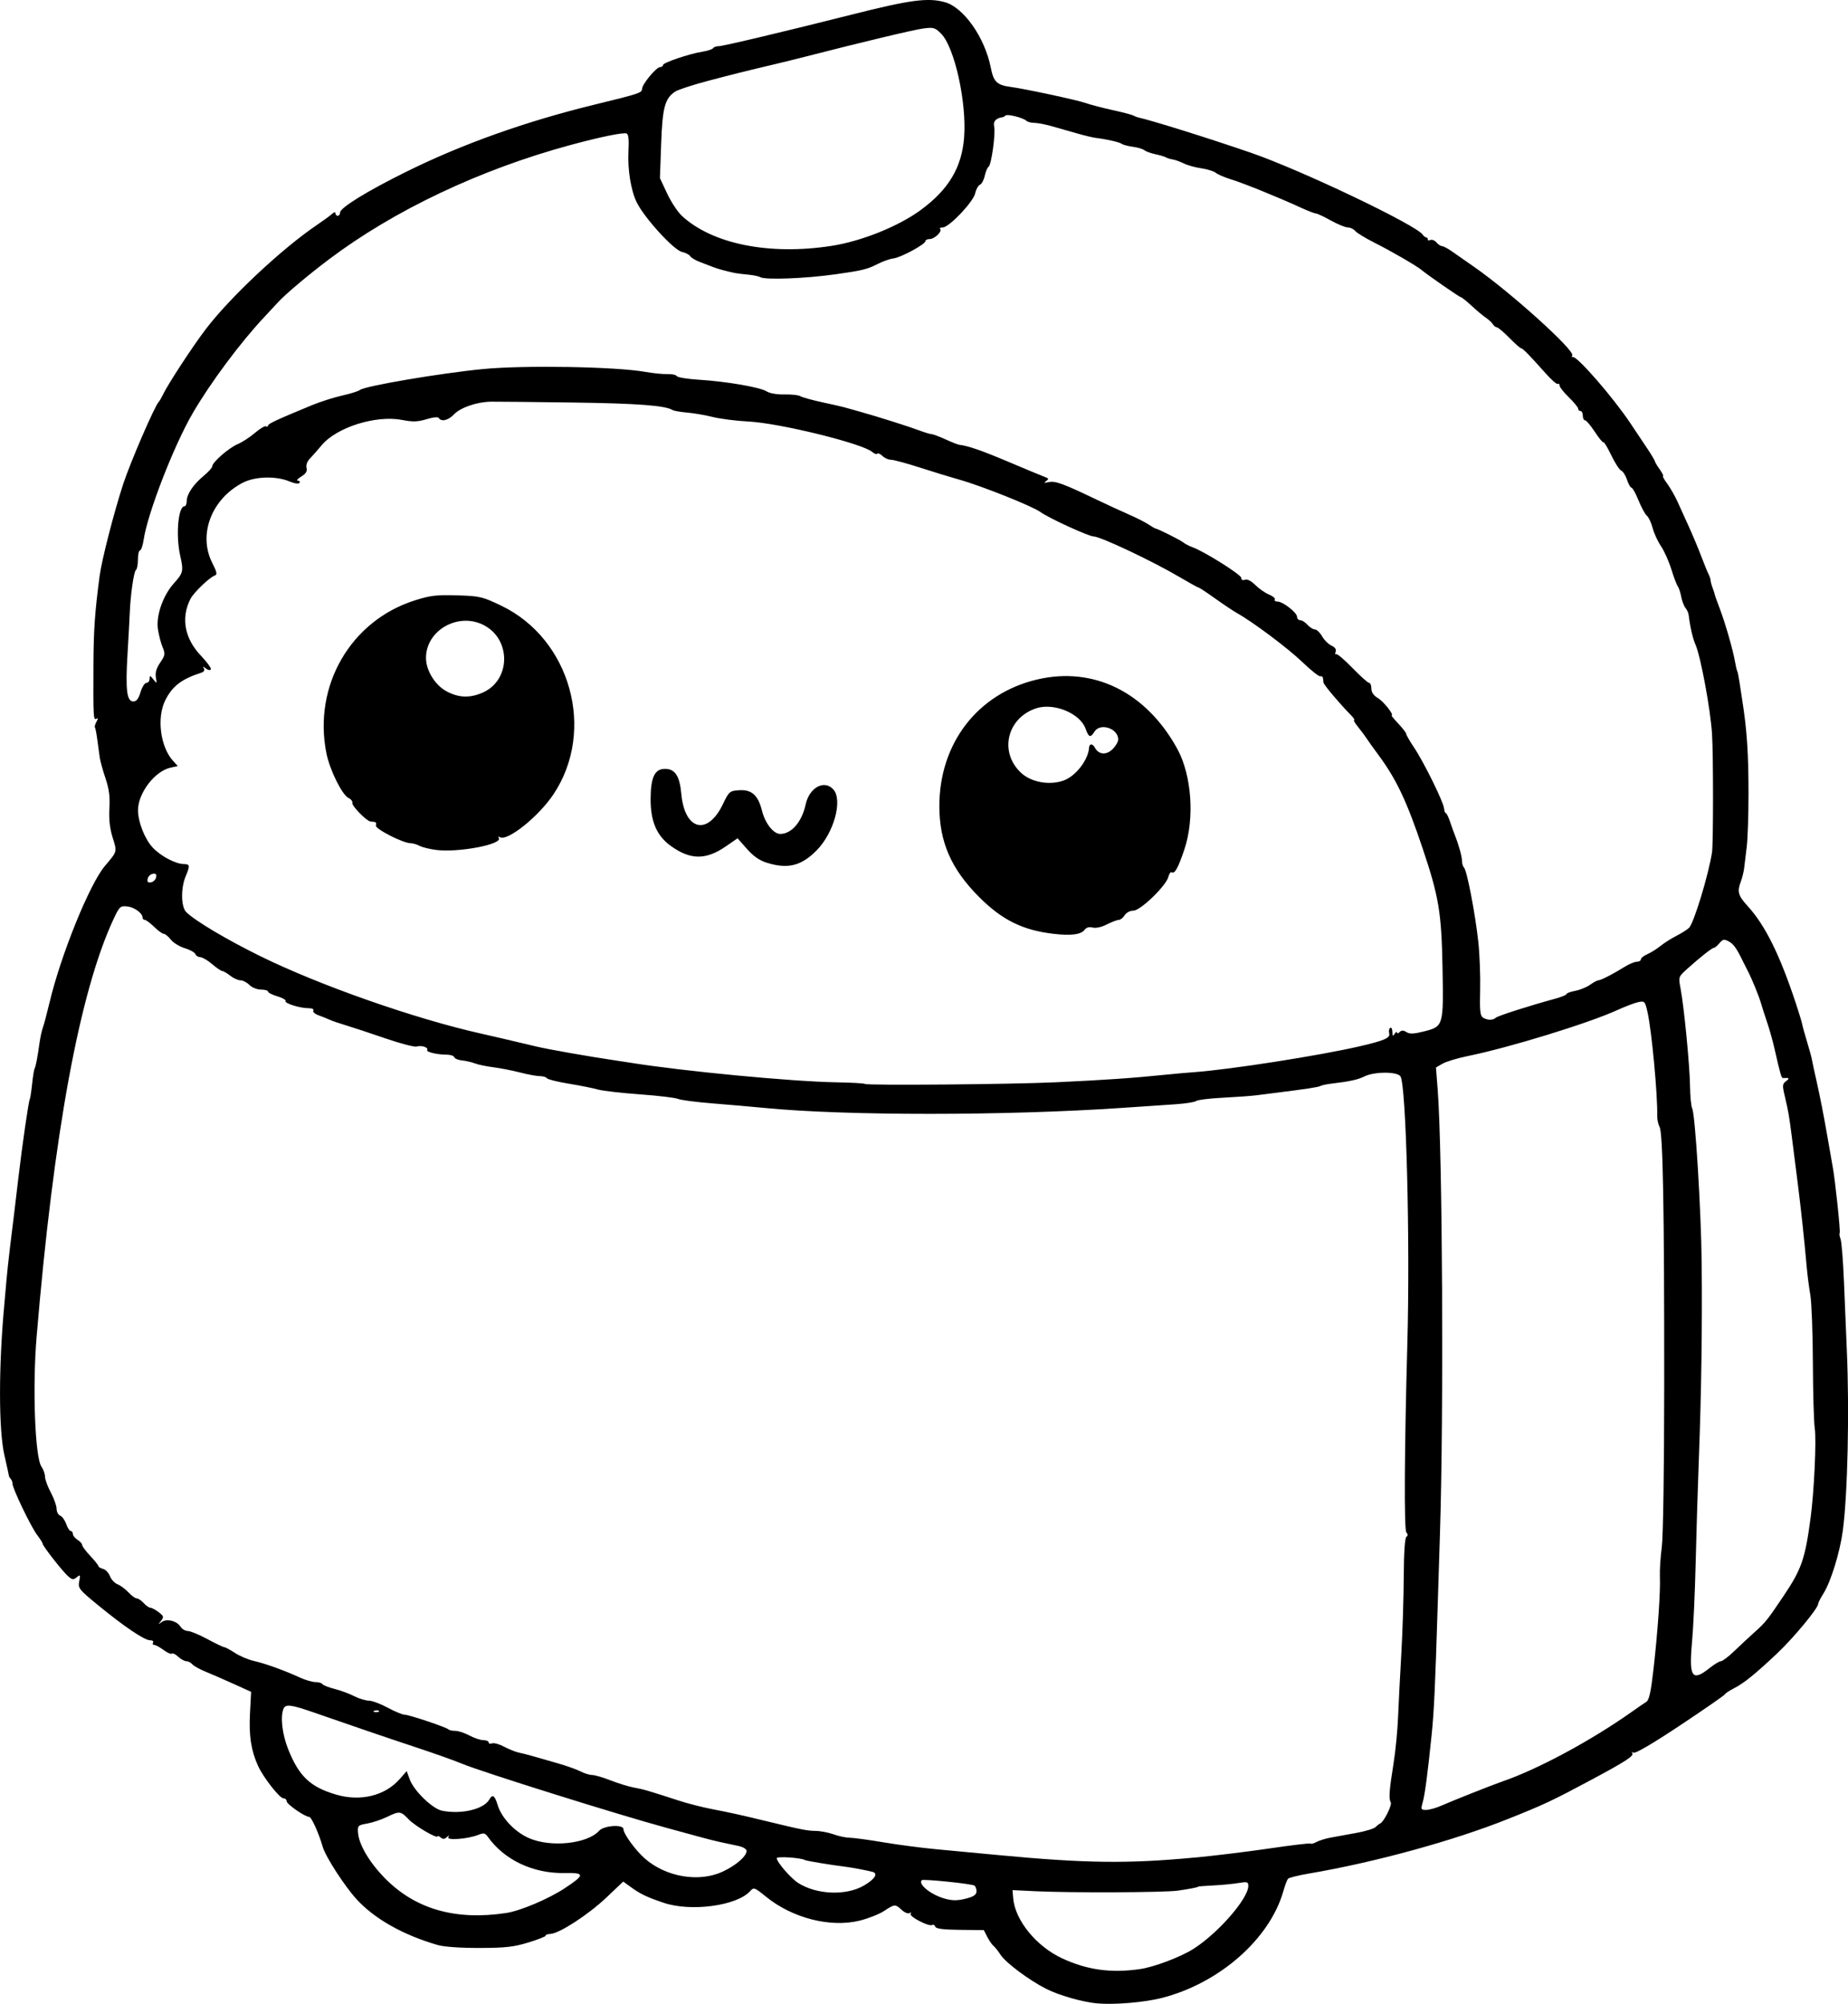 <?xml version="1.0" encoding="UTF-8" standalone="no"?>
<!-- Created with Inkscape (http://www.inkscape.org/) -->

<svg
   width="210.489mm"
   height="228.159mm"
   viewBox="0 0 210.489 228.159"
   version="1.1"
   id="svg5"
   xml:space="preserve"
   xmlns="http://www.w3.org/2000/svg"
   xmlns:svg="http://www.w3.org/2000/svg"><defs
     id="defs2" /><g
     id="layer1"
     transform="translate(35.838,-24.209)"><path
       style="fill:#000000;stroke-width:0.265"
       d="m 89.147,252.314 c -1.707,-0.162 -4.347,-0.915 -5.818,-1.658 -1.96,-0.991 -4.632,-2.986 -5.212,-3.893 -0.26,-0.406 -0.617,-0.856 -0.795,-1.002 -0.178,-0.146 -0.498,-0.609 -0.712,-1.029 l -0.389,-0.765 -2.709,-0.029 c -1.917,-0.021 -2.741,-0.126 -2.82,-0.362 -0.061,-0.183 -0.214,-0.269 -0.34,-0.191 -0.362,0.224 -2.653,-0.955 -2.461,-1.266 0.099,-0.161 0.044,-0.199 -0.131,-0.09 -0.166,0.103 -0.564,-0.058 -0.885,-0.356 -0.736,-0.685 -0.814,-0.681 -2.016,0.115 -0.546,0.361 -1.798,0.856 -2.781,1.098 -3.335,0.823 -7.67,-0.285 -10.675,-2.729 -1.312,-1.067 -1.381,-1.09 -1.805,-0.622 -1.508,1.666 -6.748,2.37 -9.842,1.322 -1.931,-0.654 -2.638,-0.992 -3.736,-1.787 l -0.872,-0.631 -1.907,1.808 c -2.059,1.952 -5.34,4.089 -6.374,4.151 -0.352,0.021 -0.598,0.107 -0.547,0.19 0.051,0.084 -0.823,0.433 -1.944,0.777 -1.704,0.523 -2.621,0.626 -5.609,0.633 -2.173,0.005 -4.038,-0.127 -4.762,-0.337 -3.926,-1.137 -7.192,-2.98 -9.228,-5.208 -1.367,-1.496 -3.541,-4.857 -3.855,-5.962 -0.432,-1.516 -1.287,-3.415 -1.537,-3.415 -0.489,0 -2.576,-1.447 -2.576,-1.786 -2.6e-4,-0.182 -0.165,-0.331 -0.365,-0.331 -0.434,0 -2.305,-2.392 -2.898,-3.704 -0.786,-1.74 -1.044,-3.421 -0.912,-5.945 l 0.129,-2.474 -2.012,-0.912 c -1.107,-0.502 -2.548,-1.129 -3.203,-1.395 -0.655,-0.266 -1.323,-0.64 -1.484,-0.832 -0.162,-0.192 -0.467,-0.349 -0.678,-0.349 -0.211,0 -0.632,-0.231 -0.935,-0.513 -0.303,-0.282 -0.625,-0.44 -0.715,-0.35 -0.09,0.09 -0.515,-0.096 -0.943,-0.413 -0.429,-0.317 -0.911,-0.577 -1.071,-0.577 -0.16,0 -0.217,-0.119 -0.127,-0.265 0.09,-0.146 -0.066,-0.265 -0.346,-0.265 -0.64,0 -2.947,-1.557 -5.925,-3.999 -2.179,-1.787 -2.293,-1.932 -2.138,-2.715 0.149,-0.752 0.123,-0.794 -0.283,-0.46 -0.386,0.318 -0.522,0.3 -1.003,-0.132 -0.652,-0.585 -2.873,-3.424 -2.873,-3.672 0,-0.093 -0.287,-0.549 -0.637,-1.012 -0.712,-0.942 -2.803,-5.29 -2.803,-5.83 0,-0.191 -0.089,-0.437 -0.198,-0.546 -0.109,-0.109 -0.206,-0.278 -0.215,-0.375 -0.009,-0.097 -0.236,-1.129 -0.505,-2.293 -0.673,-2.912 -0.674,-10.148 -0.004,-17.33 0.048,-0.509 0.147,-1.64 0.221,-2.514 0.074,-0.873 0.266,-2.659 0.428,-3.969 0.415,-3.364 0.502,-4.084 0.941,-7.805 0.456,-3.861 1.166,-8.75 1.303,-8.973 0.052,-0.085 0.17,-0.857 0.261,-1.714 0.091,-0.858 0.216,-1.64 0.277,-1.738 0.131,-0.212 0.335,-1.271 0.563,-2.916 0.09,-0.653 0.263,-1.446 0.383,-1.762 0.12,-0.317 0.462,-1.6 0.759,-2.852 1.287,-5.418 4.554,-13.477 6.302,-15.546 1.441,-1.705 1.404,-1.573 0.889,-3.24 -0.33,-1.067 -0.444,-2.093 -0.371,-3.327 0.079,-1.327 -0.034,-2.202 -0.443,-3.416 -0.302,-0.897 -0.596,-1.954 -0.653,-2.349 -0.057,-0.394 -0.182,-1.312 -0.279,-2.039 -0.097,-0.727 -0.221,-1.368 -0.278,-1.424 -0.056,-0.056 0.025,-0.339 0.179,-0.629 0.203,-0.379 0.2,-0.476 -0.009,-0.346 -0.341,0.211 -0.361,-0.154 -0.334,-6.201 0.017,-3.889 0.165,-6.008 0.703,-10.054 0.243,-1.832 1.624,-7.217 2.681,-10.451 0.813,-2.49 3.628,-8.99 4.067,-9.393 0.079,-0.073 0.287,-0.43 0.461,-0.794 0.575,-1.203 3.353,-5.452 4.862,-7.438 2.759,-3.631 8.662,-9.168 12.662,-11.876 0.752,-0.509 1.538,-1.083 1.746,-1.276 0.228,-0.211 0.378,-0.237 0.378,-0.066 0,0.156 0.119,0.283 0.265,0.283 0.146,0 0.265,-0.166 0.265,-0.369 0,-0.541 3.086,-2.441 7.541,-4.644 6.418,-3.173 13.655,-5.748 21.564,-7.672 4.956,-1.206 5.292,-1.317 5.292,-1.763 0,-0.519 1.616,-2.474 2.051,-2.48 0.182,-0.003 0.331,-0.107 0.331,-0.232 0,-0.271 2.98,-1.28 4.496,-1.523 0.59,-0.094 1.136,-0.275 1.214,-0.401 0.078,-0.126 0.382,-0.23 0.676,-0.23 0.471,0 7.725,-1.724 15.045,-3.575 6.718,-1.699 8.736,-1.969 10.676,-1.431 2.155,0.598 4.559,4.03 5.237,7.474 0.317,1.61 0.699,1.972 2.302,2.182 1.526,0.2 7.531,1.487 8.451,1.812 0.56,0.198 1.963,0.566 3.117,0.819 1.154,0.253 2.218,0.531 2.364,0.617 0.146,0.086 0.384,0.183 0.529,0.215 1.596,0.35 8.054,2.371 12.848,4.021 5.712,1.965 18.925,8.266 19.591,9.342 0.09,0.146 0.27,0.285 0.399,0.309 0.129,0.024 0.207,0.129 0.172,0.232 -0.035,0.104 0.095,0.128 0.288,0.054 0.193,-0.074 0.504,0.049 0.691,0.274 0.187,0.225 0.474,0.416 0.638,0.424 0.164,0.008 0.67,0.276 1.124,0.595 0.454,0.319 1.585,1.108 2.514,1.754 4.162,2.894 11.536,9.547 11.195,10.1 -0.085,0.137 -0.056,0.218 0.064,0.179 0.468,-0.149 4.582,4.579 6.554,7.532 0.51,0.763 1.346,2.014 1.859,2.78 0.513,0.766 0.933,1.462 0.933,1.547 0,0.085 0.246,0.5 0.547,0.922 0.301,0.423 0.473,0.768 0.383,0.768 -0.09,0 0.122,0.387 0.472,0.86 0.349,0.473 0.878,1.396 1.175,2.051 0.297,0.655 0.891,1.965 1.32,2.91 0.429,0.946 1.052,2.434 1.383,3.307 0.331,0.873 0.708,1.794 0.836,2.047 0.128,0.253 0.234,0.572 0.234,0.71 0,0.138 0.105,0.527 0.233,0.863 0.128,0.337 0.236,0.672 0.241,0.745 0.004,0.073 0.258,0.787 0.563,1.587 0.633,1.659 1.515,4.726 1.743,6.063 0.085,0.497 0.197,0.973 0.249,1.058 0.052,0.085 0.165,0.631 0.252,1.213 0.086,0.582 0.228,1.505 0.314,2.051 0.547,3.456 0.725,6.11 0.722,10.781 -0.002,2.401 -0.092,5.08 -0.201,5.953 -0.109,0.873 -0.239,1.948 -0.288,2.389 -0.05,0.441 -0.216,1.133 -0.37,1.539 -0.453,1.192 -0.338,1.632 0.739,2.809 2.021,2.211 3.67,5.535 5.52,11.123 0.361,1.091 0.686,2.163 0.722,2.381 0.036,0.218 0.283,1.111 0.549,1.984 0.266,0.873 0.511,1.766 0.544,1.984 0.033,0.218 0.303,1.468 0.601,2.778 0.298,1.31 0.791,3.83 1.096,5.601 0.305,1.771 0.608,3.497 0.674,3.836 0.266,1.36 0.912,7.456 0.802,7.565 -0.065,0.065 -0.021,0.373 0.097,0.685 0.118,0.312 0.294,2.533 0.391,4.934 0.097,2.401 0.242,5.854 0.321,7.673 0.308,7.078 0.099,16.468 -0.46,20.637 -0.324,2.418 -1.365,5.791 -2.193,7.101 -0.336,0.533 -0.611,1.072 -0.61,1.198 0.004,0.484 -2.796,3.865 -4.648,5.613 -2.521,2.38 -3.817,3.427 -4.956,4.006 -0.509,0.259 -0.966,0.562 -1.016,0.673 -0.049,0.112 -2.338,1.698 -5.086,3.526 -3.105,2.065 -5.124,3.249 -5.334,3.128 -0.186,-0.107 -0.253,-0.1 -0.149,0.015 0.285,0.316 -0.618,0.911 -4.687,3.089 -4.407,2.359 -5.359,2.806 -9.52,4.464 -6.212,2.475 -15.141,4.92 -22.588,6.184 -1.216,0.206 -2.297,0.476 -2.403,0.599 -0.106,0.123 -0.345,0.76 -0.531,1.415 -1.547,5.439 -7.283,10.477 -13.836,12.153 -1.982,0.507 -5.447,0.798 -7.346,0.618 z m 4.854,-3.909 c 1.607,-0.229 4.624,-1.37 6.099,-2.305 2.802,-1.778 6.245,-5.726 6.245,-7.161 0,-0.467 -0.118,-0.502 -1.124,-0.334 -0.618,0.103 -1.898,0.227 -2.844,0.275 -0.946,0.048 -1.72,0.107 -1.72,0.131 0,0.076 -1.021,0.276 -2.381,0.465 -1.526,0.212 -12.232,0.255 -16.14,0.064 l -2.646,-0.129 0.073,0.904 c 0.204,2.525 2.636,5.51 5.603,6.878 2.855,1.316 5.534,1.684 8.835,1.213 z m -72.191,-6.385 c 1.609,-0.243 4.804,-1.591 6.657,-2.81 2.346,-1.542 2.347,-1.787 0.008,-1.742 -3.581,0.068 -6.873,-1.484 -8.747,-4.123 -0.311,-0.438 -0.469,-0.468 -1.125,-0.211 -1.189,0.466 -3.603,0.644 -3.381,0.249 0.141,-0.251 0.104,-0.25 -0.168,0.002 -0.256,0.238 -0.444,0.247 -0.7,0.034 -0.193,-0.16 -0.35,-0.221 -0.35,-0.137 0,0.336 -2.561,-1.16 -3.291,-1.922 -0.921,-0.963 -1.036,-0.975 -2.505,-0.265 -0.623,0.301 -1.627,0.635 -2.233,0.741 -1.054,0.186 -1.097,0.232 -1.027,1.083 0.111,1.357 1.338,3.408 3.1,5.185 3.459,3.489 8.01,4.784 13.761,3.916 z m 52.586,-1.697 c 0.7,-0.194 0.992,-0.423 0.992,-0.777 0,-0.276 -0.109,-0.568 -0.242,-0.651 -0.337,-0.208 -5.835,-0.772 -5.992,-0.615 -0.44,0.44 0.959,1.601 2.489,2.063 0.993,0.3 1.616,0.295 2.754,-0.021 z m -11.827,-1.435 c 1.255,-0.736 1.649,-1.371 0.966,-1.557 -0.562,-0.153 -2.391,-0.497 -3.095,-0.582 -1.528,-0.183 -4.45,-0.667 -4.604,-0.762 -0.425,-0.263 -3.201,-0.444 -3.201,-0.21 0,0.44 1.6,2.289 2.444,2.824 2.116,1.342 5.471,1.47 7.491,0.286 z m -16.086,-1.584 c 1.506,-0.701 2.712,-1.746 2.712,-2.349 0,-0.226 -0.402,-0.462 -0.992,-0.584 -0.546,-0.112 -1.111,-0.233 -1.257,-0.269 -0.146,-0.035 -0.562,-0.126 -0.926,-0.2 -0.364,-0.075 -1.316,-0.316 -2.117,-0.537 -0.8,-0.221 -2.527,-0.692 -3.836,-1.047 -5.531,-1.502 -21.056,-6.368 -23.283,-7.299 -0.912,-0.381 -3.35,-1.244 -5.689,-2.013 -2.343,-0.771 -7.196,-2.427 -11.191,-3.818 -2.64,-0.919 -3.236,-0.987 -3.465,-0.392 -0.358,0.932 -0.125,2.887 0.542,4.563 1.235,3.101 2.532,4.326 5.493,5.187 2.767,0.804 5.549,0.117 7.217,-1.782 l 0.795,-0.905 0.339,0.936 c 0.471,1.302 2.589,3.357 3.686,3.577 2.205,0.441 4.762,-0.166 5.384,-1.278 0.356,-0.637 0.62,-0.467 0.942,0.607 0.441,1.472 1.929,3.06 3.542,3.778 2.483,1.107 6.665,0.678 8.024,-0.823 0.548,-0.606 2.769,-0.757 2.771,-0.189 0.002,0.539 1.379,2.429 2.451,3.362 2.415,2.103 6.169,2.729 8.859,1.476 z m 53.777,-1.596 c 2.256,-0.214 6.117,-0.687 8.581,-1.051 2.464,-0.364 4.533,-0.609 4.599,-0.543 0.066,0.066 0.371,-0.018 0.68,-0.185 0.308,-0.167 1.037,-0.391 1.619,-0.498 0.582,-0.106 1.892,-0.345 2.91,-0.53 1.019,-0.185 1.999,-0.482 2.178,-0.66 0.179,-0.178 0.421,-0.365 0.538,-0.414 0.419,-0.178 1.387,-2.121 1.204,-2.418 -0.244,-0.395 -0.175,-1.358 0.319,-4.419 0.223,-1.382 0.455,-3.764 0.516,-5.292 0.061,-1.528 0.226,-4.743 0.366,-7.144 0.14,-2.401 0.266,-6.353 0.279,-8.782 0.015,-2.769 0.128,-4.48 0.302,-4.588 0.192,-0.119 0.189,-0.278 -0.01,-0.517 -0.263,-0.317 -0.212,-9.616 0.118,-21.435 0.327,-11.732 -0.135,-29.586 -0.79,-30.481 -0.404,-0.553 -2.985,-0.539 -4.108,0.021 -0.736,0.367 -1.663,0.569 -3.763,0.818 -0.55,0.065 -1.107,0.185 -1.238,0.266 -0.211,0.131 -1.71,0.359 -5.171,0.789 -0.582,0.072 -1.535,0.193 -2.117,0.269 -0.582,0.076 -2.3,0.201 -3.818,0.278 -1.518,0.077 -2.887,0.245 -3.043,0.373 -0.156,0.128 -1.236,0.297 -2.4,0.376 -1.164,0.079 -3.903,0.264 -6.085,0.412 -13.269,0.9 -31.438,0.903 -40.614,0.009 -1.382,-0.135 -4.061,-0.369 -5.953,-0.519 -1.892,-0.151 -3.678,-0.383 -3.969,-0.516 -0.291,-0.133 -2.256,-0.367 -4.366,-0.52 -2.11,-0.153 -4.253,-0.4 -4.763,-0.549 -0.509,-0.149 -1.989,-0.445 -3.288,-0.658 -1.299,-0.213 -2.43,-0.494 -2.514,-0.625 -0.083,-0.131 -0.449,-0.24 -0.813,-0.241 -0.364,-0.001 -1.376,-0.188 -2.249,-0.414 -0.873,-0.226 -2.242,-0.494 -3.043,-0.596 -0.8,-0.101 -1.753,-0.301 -2.117,-0.443 -0.364,-0.143 -1.015,-0.292 -1.446,-0.333 -0.432,-0.041 -0.829,-0.205 -0.882,-0.365 -0.053,-0.16 -0.429,-0.291 -0.836,-0.291 -1.118,0 -2.4,-0.303 -2.257,-0.534 0.179,-0.29 -0.651,-0.564 -1.191,-0.393 -0.248,0.079 -1.869,-0.344 -3.601,-0.94 -1.732,-0.596 -3.744,-1.261 -4.472,-1.477 -0.728,-0.216 -1.561,-0.502 -1.852,-0.636 -0.291,-0.133 -0.864,-0.363 -1.273,-0.512 -0.409,-0.148 -0.67,-0.389 -0.58,-0.535 0.094,-0.152 -0.14,-0.265 -0.549,-0.265 -0.984,0 -2.77,-0.561 -2.61,-0.82 0.072,-0.117 -0.348,-0.356 -0.935,-0.532 -0.586,-0.176 -1.066,-0.42 -1.066,-0.542 0,-0.122 -0.357,-0.223 -0.794,-0.223 -0.441,0 -1.029,-0.235 -1.323,-0.529 -0.291,-0.291 -0.751,-0.529 -1.023,-0.529 -0.271,0 -0.796,-0.238 -1.166,-0.529 -0.37,-0.291 -0.778,-0.529 -0.906,-0.529 -0.128,0 -0.645,-0.352 -1.149,-0.783 -0.504,-0.431 -1.112,-0.788 -1.351,-0.794 -0.239,-0.006 -0.495,-0.167 -0.568,-0.357 -0.073,-0.191 -0.615,-0.491 -1.205,-0.668 -0.589,-0.177 -1.304,-0.616 -1.587,-0.976 -0.283,-0.36 -0.643,-0.655 -0.799,-0.655 -0.156,0 -0.649,-0.357 -1.096,-0.794 -0.447,-0.437 -0.927,-0.794 -1.067,-0.794 -0.141,0 -0.255,-0.119 -0.255,-0.265 0,-0.509 -0.95,-1.191 -1.769,-1.27 -0.772,-0.074 -0.873,0.021 -1.541,1.455 -3.857,8.281 -6.815,24.345 -8.76,47.572 -0.48,5.734 -0.182,13.704 0.552,14.752 0.223,0.319 0.406,0.833 0.406,1.142 0,0.31 0.298,1.123 0.661,1.807 0.364,0.684 0.661,1.523 0.661,1.863 0,0.341 0.184,0.69 0.409,0.776 0.225,0.086 0.534,0.516 0.687,0.954 0.153,0.438 0.385,0.797 0.517,0.797 0.131,0 0.239,0.15 0.239,0.333 0,0.183 0.238,0.482 0.529,0.664 0.291,0.182 0.529,0.448 0.529,0.592 0,0.144 0.417,0.704 0.926,1.244 0.509,0.54 0.926,1.062 0.926,1.16 0,0.098 0.237,0.24 0.526,0.316 0.289,0.076 0.644,0.449 0.789,0.829 0.145,0.381 0.533,0.796 0.863,0.924 0.33,0.127 0.889,0.542 1.241,0.921 0.353,0.379 0.781,0.69 0.951,0.69 0.17,0 0.525,0.238 0.789,0.529 0.263,0.291 0.609,0.532 0.769,0.535 0.159,0.003 0.582,0.23 0.938,0.504 0.583,0.448 0.61,0.548 0.265,0.986 -0.347,0.442 -0.342,0.456 0.054,0.146 0.557,-0.436 1.743,-0.157 2.158,0.508 0.17,0.273 0.549,0.499 0.841,0.502 0.292,0.003 1.3,0.42 2.239,0.926 0.939,0.506 1.805,0.92 1.924,0.92 0.119,0 0.66,0.292 1.203,0.649 0.543,0.357 1.522,0.77 2.177,0.919 1.3,0.295 3.463,1.076 5.223,1.885 0.617,0.284 1.414,0.516 1.77,0.516 0.357,0 0.713,0.104 0.792,0.232 0.079,0.128 0.697,0.371 1.374,0.542 0.677,0.17 1.686,0.542 2.243,0.826 0.557,0.284 1.312,0.516 1.678,0.516 0.366,0 1.326,0.357 2.133,0.794 0.807,0.437 1.673,0.797 1.924,0.801 0.525,0.008 4.757,1.426 5.008,1.677 0.092,0.092 0.446,0.167 0.786,0.167 0.34,0 1.063,0.238 1.606,0.529 0.543,0.291 1.257,0.529 1.587,0.529 0.33,0 0.599,0.115 0.599,0.256 0,0.141 0.173,0.19 0.385,0.109 0.212,-0.081 0.837,0.092 1.389,0.386 0.552,0.293 1.302,0.594 1.666,0.667 0.364,0.073 1.078,0.254 1.587,0.403 0.509,0.148 1.764,0.507 2.787,0.798 1.024,0.291 2.214,0.713 2.646,0.938 0.431,0.225 1.03,0.41 1.33,0.411 0.3,7.9e-4 1.261,0.282 2.135,0.625 0.874,0.343 2.058,0.705 2.63,0.805 1.022,0.179 1.701,0.377 5.141,1.498 0.946,0.308 2.613,0.734 3.704,0.947 2.186,0.425 3.252,0.66 5.821,1.282 4.394,1.064 5.046,1.196 5.997,1.206 0.558,0.006 1.491,0.183 2.073,0.393 0.582,0.21 1.402,0.383 1.823,0.385 0.42,0.002 2.147,0.236 3.836,0.52 1.69,0.284 4.382,0.638 5.983,0.786 1.601,0.149 4.815,0.451 7.144,0.672 9.879,0.936 14.761,0.997 22.357,0.276 z m 28.105,-5.924 c 1.332,-0.587 5.813,-2.362 6.952,-2.755 4.04,-1.391 10.087,-4.647 14.714,-7.922 0.671,-0.475 1.412,-0.983 1.647,-1.128 0.319,-0.198 0.525,-1.129 0.817,-3.704 0.494,-4.356 0.807,-8.879 0.731,-10.575 -0.032,-0.723 0.064,-2.212 0.212,-3.307 0.16,-1.175 0.274,-8.776 0.279,-18.529 0.01,-20.059 -0.145,-28.63 -0.529,-29.348 -0.157,-0.293 -0.277,-0.864 -0.268,-1.269 0.056,-2.373 -0.63,-9.694 -1.107,-11.809 -0.274,-1.215 -0.328,-1.275 -1.025,-1.136 -0.405,0.081 -1.491,0.492 -2.415,0.913 -3.299,1.504 -12.298,4.27 -17.025,5.233 -1.164,0.237 -2.457,0.627 -2.872,0.866 l -0.756,0.435 0.195,2.514 c 0.548,7.06 0.701,36.773 0.26,50.535 -0.072,2.256 -0.194,6.125 -0.271,8.599 -0.274,8.865 -0.407,11.681 -0.673,14.287 -0.462,4.516 -0.773,6.866 -1.026,7.749 -0.226,0.789 -0.198,0.85 0.392,0.85 0.35,0 1.145,-0.224 1.767,-0.499 z M 7.319,219.011 c -0.088,-0.088 -0.316,-0.097 -0.507,-0.021 -0.211,0.085 -0.148,0.147 0.16,0.16 0.279,0.011 0.435,-0.051 0.347,-0.139 z M 158.865,214.143 c 0.549,-0.437 1.141,-0.794 1.316,-0.794 0.174,0 0.843,-0.506 1.486,-1.124 0.643,-0.618 1.704,-1.606 2.359,-2.195 1.26,-1.134 1.428,-1.344 3.317,-4.156 2.017,-3.003 2.424,-4.179 3.042,-8.796 0.409,-3.054 0.683,-8.91 0.48,-10.247 -0.105,-0.688 -0.201,-4.032 -0.214,-7.432 -0.013,-3.399 -0.144,-6.885 -0.29,-7.745 -0.146,-0.86 -0.324,-2.219 -0.395,-3.019 -0.28,-3.16 -0.679,-6.884 -1.034,-9.657 -0.205,-1.601 -0.5,-3.922 -0.656,-5.159 -0.32,-2.541 -0.407,-3.043 -0.84,-4.872 -0.276,-1.164 -0.257,-1.336 0.176,-1.654 0.429,-0.314 0.354,-0.388 -0.345,-0.34 -0.199,0.013 -0.307,-0.354 -0.981,-3.321 -0.198,-0.873 -0.563,-2.183 -0.811,-2.91 -0.248,-0.728 -0.572,-1.74 -0.721,-2.249 -0.265,-0.906 -1.061,-2.849 -1.544,-3.77 -0.134,-0.255 -0.344,-0.671 -0.468,-0.926 -0.773,-1.595 -1.119,-2.087 -1.67,-2.38 -0.534,-0.284 -0.679,-0.257 -1.058,0.198 -0.242,0.29 -0.523,0.528 -0.625,0.528 -0.215,0 -1.546,1.045 -3.032,2.381 -1.029,0.925 -1.03,0.927 -0.777,2.249 0.397,2.076 1.048,8.778 1.078,11.113 0.015,1.164 0.126,2.308 0.247,2.542 0.347,0.674 1.024,11.746 1.082,17.698 0.07,7.212 -0.038,14.677 -0.319,22.093 -0.127,3.347 -0.293,8.764 -0.37,12.039 -0.076,3.274 -0.262,7.308 -0.414,8.964 -0.363,3.966 0.005,4.513 1.982,2.943 z M 84.252,147.443 c 6.061,-0.285 8.861,-0.479 12.965,-0.899 0.873,-0.089 2.183,-0.205 2.91,-0.257 4.125,-0.296 14.346,-1.892 18.918,-2.953 2.827,-0.657 3.487,-0.948 3.348,-1.48 -0.068,-0.259 -0.015,-0.537 0.117,-0.618 0.132,-0.082 0.242,0.127 0.244,0.463 0.003,0.491 0.054,0.533 0.261,0.214 0.141,-0.218 0.258,-0.284 0.261,-0.146 0.002,0.138 0.138,0.117 0.303,-0.047 0.222,-0.222 0.423,-0.221 0.783,0.004 0.37,0.231 0.844,0.211 2.011,-0.085 2.2,-0.559 2.216,-0.613 2.092,-7.267 -0.116,-6.25 -0.416,-8.059 -2.24,-13.494 -1.844,-5.497 -3.026,-7.985 -5.139,-10.82 -0.467,-0.627 -1.028,-1.412 -1.246,-1.745 -0.218,-0.333 -0.675,-0.946 -1.016,-1.363 -0.34,-0.416 -0.531,-0.757 -0.424,-0.757 0.107,0 -0.091,-0.287 -0.44,-0.639 -1.16,-1.168 -3.015,-3.368 -3.048,-3.616 -0.018,-0.134 -0.048,-0.373 -0.066,-0.53 -0.018,-0.158 -0.153,-0.247 -0.3,-0.198 -0.147,0.049 -1.074,-0.685 -2.059,-1.632 -1.636,-1.571 -5.637,-4.567 -7.434,-5.567 -0.402,-0.224 -1.517,-0.968 -2.478,-1.654 -0.961,-0.686 -1.812,-1.247 -1.891,-1.247 -0.079,0 -1.047,-0.534 -2.15,-1.187 -3.045,-1.8 -9.04,-4.634 -9.804,-4.634 -0.556,0 -5.147,-2.108 -6.064,-2.784 -0.883,-0.652 -6.798,-3.009 -9.26,-3.691 -0.873,-0.242 -2.855,-0.848 -4.404,-1.348 -1.549,-0.499 -3.059,-0.908 -3.355,-0.908 -0.296,0 -0.731,-0.193 -0.966,-0.428 -0.236,-0.236 -0.502,-0.354 -0.593,-0.264 -0.09,0.09 -0.353,7.94e-4 -0.583,-0.199 -1.115,-0.968 -10.572,-3.29 -14.121,-3.467 -1.354,-0.068 -3.17,-0.298 -4.037,-0.513 -0.866,-0.214 -2.188,-0.442 -2.937,-0.505 -0.749,-0.063 -1.484,-0.19 -1.633,-0.283 -0.84,-0.519 -3.966,-0.757 -11.293,-0.858 -4.511,-0.062 -8.738,-0.106 -9.393,-0.097 -1.614,0.021 -3.498,0.671 -4.241,1.463 -0.625,0.665 -1.424,0.854 -1.703,0.403 -0.093,-0.151 -0.649,-0.1 -1.405,0.13 -0.998,0.303 -1.554,0.32 -2.752,0.087 -2.994,-0.583 -7.479,0.823 -9.198,2.883 -0.453,0.543 -1.055,1.226 -1.338,1.518 -0.307,0.317 -0.459,0.744 -0.377,1.058 0.098,0.377 -0.074,0.657 -0.603,0.983 -0.407,0.251 -0.584,0.459 -0.394,0.463 0.19,0.004 0.277,0.119 0.193,0.256 -0.09,0.146 -0.56,0.079 -1.14,-0.164 -1.546,-0.646 -3.938,-0.576 -5.34,0.158 -3.56,1.863 -5.09,5.908 -3.452,9.127 0.525,1.031 0.585,1.325 0.293,1.424 -0.603,0.203 -2.418,1.947 -2.789,2.681 -1.093,2.163 -0.658,4.502 1.201,6.451 0.699,0.732 1.206,1.436 1.127,1.564 -0.079,0.128 -0.334,0.078 -0.568,-0.111 -0.322,-0.261 -0.376,-0.264 -0.224,-0.011 0.124,0.207 0.019,0.391 -0.28,0.488 -2.246,0.726 -3.286,1.515 -4.097,3.105 -1.02,1.999 -0.592,5.361 0.886,6.963 l 0.526,0.569 -0.835,0.183 c -1.778,0.391 -3.687,2.877 -3.701,4.82 -0.009,1.334 0.76,3.298 1.673,4.275 0.91,0.972 2.604,1.871 3.547,1.88 0.703,0.007 0.724,0.162 0.198,1.42 -0.555,1.327 -0.52,3.452 0.066,4.039 0.974,0.975 4.541,3.102 8.378,4.995 6.79,3.35 17.729,7.185 25.291,8.866 0.998,0.222 3.665,0.845 6.218,1.453 1.395,0.332 5.891,1.123 8.996,1.583 0.582,0.086 1.356,0.205 1.72,0.263 5.992,0.964 18.373,2.143 23.406,2.229 1.741,0.03 3.224,0.113 3.296,0.184 0.19,0.19 16.63,0.052 21.584,-0.181 z m -0.132,-16.917 c -3.498,-0.413 -5.844,-1.581 -8.467,-4.215 -3.157,-3.172 -4.498,-6.248 -4.498,-10.32 0,-7.162 4.369,-12.822 11.127,-14.414 6.445,-1.519 12.429,1.436 15.97,7.886 1.647,3 1.998,7.922 0.816,11.443 -0.723,2.155 -1.102,2.836 -1.456,2.617 -0.114,-0.07 -0.279,0.163 -0.369,0.519 -0.257,1.023 -3.178,3.848 -3.978,3.848 -0.387,0 -0.814,0.225 -1.004,0.529 -0.182,0.291 -0.485,0.529 -0.674,0.529 -0.189,0 -0.798,0.232 -1.353,0.515 -0.603,0.308 -1.253,0.451 -1.617,0.356 -0.389,-0.102 -0.714,-0.014 -0.903,0.244 -0.406,0.555 -1.561,0.704 -3.595,0.464 z m 1.24,-17.47 c 1.367,-0.517 2.761,-2.342 2.85,-3.731 0.03,-0.468 0.395,-0.475 0.643,-0.012 0.443,0.828 1.32,0.907 2.043,0.183 0.348,-0.348 0.632,-0.837 0.632,-1.087 0,-1.268 -2.051,-1.944 -2.707,-0.893 -0.458,0.733 -0.648,0.667 -1.017,-0.353 -0.631,-1.745 -3.615,-2.97 -5.621,-2.308 -3.332,1.1 -4.247,4.989 -1.726,7.342 1.172,1.095 3.295,1.466 4.903,0.859 z m -33.829,9.389 c -0.869,-0.267 -1.551,-0.739 -2.297,-1.586 l -1.061,-1.205 -1.358,0.934 c -2.27,1.562 -4.037,1.539 -6.273,-0.081 -1.591,-1.152 -2.292,-2.806 -2.275,-5.362 0.017,-2.454 0.469,-3.395 1.633,-3.395 1.152,0 1.677,0.801 1.864,2.847 0.382,4.172 2.995,4.812 4.742,1.161 0.679,-1.42 0.768,-1.498 1.789,-1.573 1.475,-0.109 2.213,0.542 2.665,2.351 0.356,1.424 1.304,2.623 2.074,2.623 1.284,0 2.465,-1.371 2.894,-3.361 0.415,-1.923 2.118,-2.849 3.148,-1.711 1.1,1.215 0.069,4.963 -1.915,6.961 -1.739,1.751 -3.258,2.128 -5.63,1.399 z m -37.676,-1.463 c -0.738,-0.092 -1.593,-0.302 -1.901,-0.466 -0.308,-0.165 -0.766,-0.299 -1.018,-0.299 -0.87,0 -4.104,-1.656 -3.961,-2.029 0.074,-0.194 0.02,-0.367 -0.121,-0.386 -0.141,-0.018 -0.372,-0.048 -0.512,-0.066 -0.455,-0.059 -2.151,-1.808 -2.049,-2.114 0.054,-0.163 -0.149,-0.42 -0.452,-0.57 -0.727,-0.361 -2.122,-3.191 -2.499,-5.07 -1.542,-7.679 2.753,-15.104 10.076,-17.417 1.779,-0.562 2.483,-0.645 4.826,-0.571 2.582,0.082 2.875,0.151 5.005,1.173 7.915,3.798 10.801,14.221 5.95,21.485 -1.697,2.542 -5.262,5.389 -6.099,4.872 -0.172,-0.106 -0.223,-0.064 -0.121,0.1 0.443,0.717 -4.58,1.674 -7.124,1.358 z m 5.336,-17.938 c 3.143,-1.427 3.207,-6.005 0.107,-7.643 -2.903,-1.533 -6.615,0.55 -6.615,3.713 0,1.442 1.041,3.121 2.371,3.824 1.387,0.734 2.681,0.767 4.137,0.106 z M 134.536,140.087 c 0.23,-0.218 3.708,-1.332 6.8,-2.179 0.691,-0.189 1.257,-0.424 1.257,-0.522 0,-0.098 0.442,-0.26 0.983,-0.362 0.541,-0.101 1.303,-0.412 1.694,-0.691 0.391,-0.279 0.817,-0.506 0.945,-0.506 0.278,0 1.7,-0.73 2.992,-1.537 0.509,-0.318 1.134,-0.578 1.389,-0.579 0.255,-5.3e-4 0.463,-0.123 0.463,-0.271 0,-0.149 0.327,-0.412 0.728,-0.585 0.4,-0.173 1.071,-0.593 1.491,-0.933 0.42,-0.34 1.246,-0.864 1.835,-1.165 0.59,-0.301 1.237,-0.711 1.437,-0.912 0.55,-0.55 2.219,-6.039 2.614,-8.596 0.15,-0.975 0.151,-11.094 10e-4,-13.468 -0.179,-2.822 -1.294,-8.841 -1.888,-10.186 -0.31,-0.702 -0.615,-2.027 -0.772,-3.351 -0.029,-0.243 -0.193,-0.611 -0.366,-0.819 -0.173,-0.208 -0.391,-0.783 -0.485,-1.279 -0.094,-0.495 -0.27,-1.028 -0.391,-1.183 -0.121,-0.155 -0.452,-1.028 -0.735,-1.94 -0.284,-0.912 -0.814,-2.094 -1.178,-2.628 -0.364,-0.534 -0.791,-1.463 -0.949,-2.064 -0.158,-0.602 -0.453,-1.231 -0.655,-1.399 -0.203,-0.168 -0.632,-0.956 -0.955,-1.751 -0.323,-0.795 -0.682,-1.445 -0.8,-1.445 -0.117,0 -0.347,-0.406 -0.511,-0.903 -0.164,-0.496 -0.46,-0.965 -0.659,-1.041 -0.198,-0.076 -0.708,-0.861 -1.132,-1.745 -0.424,-0.884 -0.827,-1.551 -0.894,-1.483 -0.068,0.068 -0.51,-0.467 -0.982,-1.189 -0.472,-0.722 -0.973,-1.312 -1.113,-1.312 -0.14,0 -0.254,-0.238 -0.254,-0.529 0,-0.291 -0.119,-0.529 -0.265,-0.529 -0.146,0 -0.265,-0.119 -0.265,-0.265 0,-0.146 -0.476,-0.727 -1.058,-1.292 -0.582,-0.565 -1.058,-1.167 -1.058,-1.338 0,-0.171 -0.091,-0.255 -0.202,-0.186 -0.111,0.069 -0.736,-0.476 -1.389,-1.211 -1.814,-2.042 -2.607,-2.852 -2.794,-2.852 -0.094,0 -0.699,-0.536 -1.344,-1.191 -0.646,-0.655 -1.281,-1.191 -1.413,-1.191 -0.132,0 -0.334,-0.156 -0.451,-0.347 -0.116,-0.191 -0.482,-0.531 -0.813,-0.756 -0.331,-0.225 -1.069,-0.843 -1.642,-1.373 -0.573,-0.53 -1.117,-0.963 -1.209,-0.963 -0.146,0 -3.763,-2.506 -4.485,-3.107 -0.553,-0.461 -3.515,-2.175 -5.318,-3.078 -1.033,-0.517 -2.03,-1.123 -2.215,-1.346 -0.185,-0.223 -0.567,-0.406 -0.848,-0.406 -0.281,0 -1.153,-0.357 -1.938,-0.794 -0.785,-0.437 -1.549,-0.794 -1.698,-0.794 -0.149,0 -0.959,-0.316 -1.8,-0.703 -2.497,-1.148 -6.461,-2.752 -7.879,-3.187 -0.728,-0.223 -1.502,-0.556 -1.72,-0.739 -0.218,-0.183 -0.957,-0.413 -1.642,-0.512 -0.685,-0.099 -1.585,-0.348 -1.999,-0.555 -0.415,-0.207 -0.986,-0.412 -1.268,-0.456 -0.283,-0.044 -0.633,-0.152 -0.779,-0.24 -0.146,-0.088 -0.681,-0.247 -1.191,-0.354 -0.509,-0.107 -1.073,-0.312 -1.252,-0.456 -0.179,-0.144 -0.775,-0.322 -1.323,-0.394 -0.548,-0.072 -1.116,-0.223 -1.262,-0.334 -0.251,-0.192 -1.666,-0.515 -2.983,-0.68 -0.331,-0.042 -1.283,-0.271 -2.117,-0.51 -0.833,-0.239 -2.121,-0.606 -2.861,-0.816 -0.74,-0.21 -1.639,-0.382 -1.998,-0.382 -0.358,0 -0.765,-0.108 -0.903,-0.24 -0.362,-0.345 -2.168,-0.797 -2.372,-0.594 -0.095,0.095 -0.252,0.182 -0.349,0.195 -0.724,0.094 -1.085,0.483 -0.949,1.025 0.192,0.765 -0.308,4.408 -0.633,4.615 -0.136,0.087 -0.333,0.553 -0.438,1.036 -0.105,0.483 -0.351,0.939 -0.546,1.014 -0.196,0.075 -0.438,0.513 -0.539,0.973 -0.216,0.982 -2.976,3.882 -3.695,3.882 -0.261,0 -0.396,0.08 -0.298,0.177 0.271,0.271 -0.636,1.146 -1.188,1.146 -0.268,0 -0.488,0.108 -0.488,0.239 0,0.356 -2.798,1.869 -3.638,1.966 -0.4,0.047 -1.204,0.329 -1.786,0.627 -1.192,0.611 -1.76,0.751 -4.763,1.174 -3.526,0.497 -8.094,0.67 -8.649,0.327 -0.163,-0.101 -0.785,-0.228 -1.38,-0.283 -0.596,-0.054 -1.262,-0.136 -1.48,-0.182 -1.018,-0.213 -2.031,-0.491 -2.514,-0.689 -0.291,-0.12 -0.946,-0.371 -1.455,-0.559 -0.509,-0.188 -1.016,-0.488 -1.126,-0.667 -0.11,-0.179 -0.531,-0.398 -0.936,-0.487 -0.943,-0.207 -4.295,-3.881 -5.162,-5.657 -0.662,-1.356 -1.046,-3.756 -0.933,-5.829 0.07,-1.283 0.003,-1.913 -0.211,-1.996 -0.383,-0.147 -2.979,0.385 -6.402,1.311 -10.265,2.778 -20.078,7.423 -27.515,13.026 -2.398,1.807 -5.025,4.023 -5.825,4.917 -0.243,0.271 -0.9,0.978 -1.462,1.573 -2.732,2.892 -6.188,7.527 -8.227,11.032 -2.158,3.712 -5.124,11.359 -5.578,14.382 -0.101,0.675 -0.29,1.228 -0.419,1.228 -0.129,0 -0.235,0.469 -0.235,1.043 0,0.573 -0.102,1.106 -0.227,1.183 -0.237,0.146 -0.625,2.859 -0.705,4.918 -0.025,0.655 -0.14,2.754 -0.254,4.664 -0.244,4.071 -0.083,5.39 0.658,5.39 0.362,0 0.597,-0.303 0.824,-1.058 0.174,-0.582 0.477,-1.058 0.672,-1.058 0.195,0 0.359,-0.208 0.363,-0.463 0.007,-0.414 0.053,-0.407 0.427,0.066 0.405,0.511 0.414,0.503 0.287,-0.231 -0.092,-0.526 0.06,-1.045 0.491,-1.68 0.567,-0.836 0.592,-0.995 0.274,-1.757 -0.193,-0.461 -0.432,-1.385 -0.532,-2.053 -0.23,-1.535 0.578,-3.846 1.829,-5.231 1.057,-1.17 1.104,-1.378 0.706,-3.15 -0.517,-2.304 -0.228,-5.609 0.491,-5.609 0.139,0 0.253,-0.268 0.254,-0.595 0.002,-0.783 0.762,-1.907 1.95,-2.886 0.527,-0.435 0.959,-0.916 0.959,-1.071 0,-0.454 1.894,-2.107 2.893,-2.524 0.507,-0.212 1.39,-0.786 1.963,-1.277 0.573,-0.49 1.143,-0.828 1.268,-0.752 0.124,0.077 0.226,0.04 0.226,-0.081 0,-0.209 0.993,-0.67 5.027,-2.334 0.946,-0.39 2.489,-0.881 3.428,-1.09 0.94,-0.21 1.844,-0.494 2.01,-0.631 0.541,-0.449 9.132,-1.909 14.008,-2.382 4.728,-0.458 15.166,-0.276 18.521,0.323 0.873,0.156 1.996,0.267 2.496,0.248 0.499,-0.02 0.983,0.085 1.073,0.232 0.091,0.147 1.23,0.333 2.531,0.412 3.104,0.19 6.979,0.859 7.713,1.331 0.343,0.221 1.177,0.362 2.021,0.343 0.79,-0.018 1.598,0.07 1.797,0.196 0.198,0.126 1.313,0.436 2.477,0.689 1.164,0.253 2.295,0.511 2.514,0.572 0.218,0.061 1.052,0.295 1.852,0.52 2.079,0.583 5.509,1.668 6.747,2.134 0.582,0.219 1.197,0.404 1.367,0.41 0.17,0.006 0.884,0.273 1.587,0.593 0.703,0.32 1.398,0.596 1.543,0.613 1.045,0.124 2.587,0.658 5.689,1.972 1.965,0.832 3.807,1.597 4.094,1.701 0.442,0.16 0.462,0.23 0.132,0.46 -0.294,0.205 -0.218,0.235 0.309,0.12 0.731,-0.159 1.642,0.174 5.387,1.969 1.164,0.558 2.831,1.326 3.704,1.708 0.873,0.381 1.885,0.892 2.249,1.136 0.364,0.243 0.721,0.452 0.794,0.464 0.325,0.054 2.818,1.301 3.175,1.588 0.218,0.175 0.695,0.424 1.058,0.552 1.312,0.462 5.556,3.129 5.556,3.491 0,0.229 0.16,0.309 0.418,0.21 0.258,-0.099 0.705,0.127 1.171,0.593 0.414,0.414 1.118,0.904 1.563,1.089 0.446,0.185 0.745,0.441 0.666,0.57 -0.08,0.129 0.06,0.234 0.309,0.234 0.613,0 2.223,1.256 2.223,1.733 0,0.211 0.16,0.383 0.356,0.383 0.196,0 0.571,0.238 0.835,0.529 0.263,0.291 0.645,0.529 0.847,0.529 0.203,0 0.57,0.351 0.816,0.78 0.246,0.429 0.729,0.908 1.072,1.064 0.403,0.183 0.569,0.428 0.469,0.689 -0.085,0.222 -0.061,0.346 0.054,0.275 0.115,-0.071 0.951,0.637 1.858,1.574 0.907,0.937 1.764,1.703 1.905,1.703 0.141,0 0.256,0.291 0.256,0.646 0,0.431 0.253,0.796 0.758,1.094 0.641,0.378 1.885,1.963 1.541,1.963 -0.062,0 0.289,0.425 0.779,0.945 0.49,0.52 0.891,1.044 0.891,1.164 0,0.121 0.399,0.813 0.887,1.538 1.108,1.647 3.365,6.226 3.419,6.936 0.022,0.291 0.11,0.53 0.195,0.53 0.085,0 0.306,0.446 0.49,0.992 0.184,0.546 0.43,1.23 0.546,1.521 0.452,1.137 0.813,2.443 0.813,2.942 0,0.288 0.108,0.637 0.24,0.775 0.334,0.35 1.288,5.337 1.623,8.482 0.153,1.439 0.245,3.902 0.204,5.473 -0.06,2.296 0.003,2.905 0.319,3.105 0.5,0.316 1.141,0.324 1.464,0.018 z M -18.054,124.092 c 0.067,-0.35 -0.041,-0.458 -0.391,-0.391 -0.266,0.051 -0.526,0.311 -0.577,0.577 -0.067,0.35 0.041,0.458 0.391,0.391 0.266,-0.051 0.526,-0.311 0.577,-0.577 z M 58.891,52.201 c 3.414,-0.531 7.605,-2.217 10.146,-4.082 3.175,-2.33 4.675,-4.841 4.939,-8.267 0.307,-3.977 -1.089,-10.271 -2.618,-11.809 -0.691,-0.695 -0.867,-0.745 -2.043,-0.589 -1.094,0.145 -7.047,1.568 -13.506,3.227 -0.946,0.243 -2.434,0.611 -3.307,0.817 -3.535,0.836 -4.632,1.109 -7.665,1.909 -1.742,0.459 -3.436,1.012 -3.765,1.227 -1.177,0.771 -1.457,1.812 -1.604,5.964 l -0.138,3.894 0.819,1.75 c 0.451,0.963 1.212,2.112 1.691,2.554 3.482,3.208 9.976,4.504 17.05,3.405 z"
       id="path960" /></g></svg>
